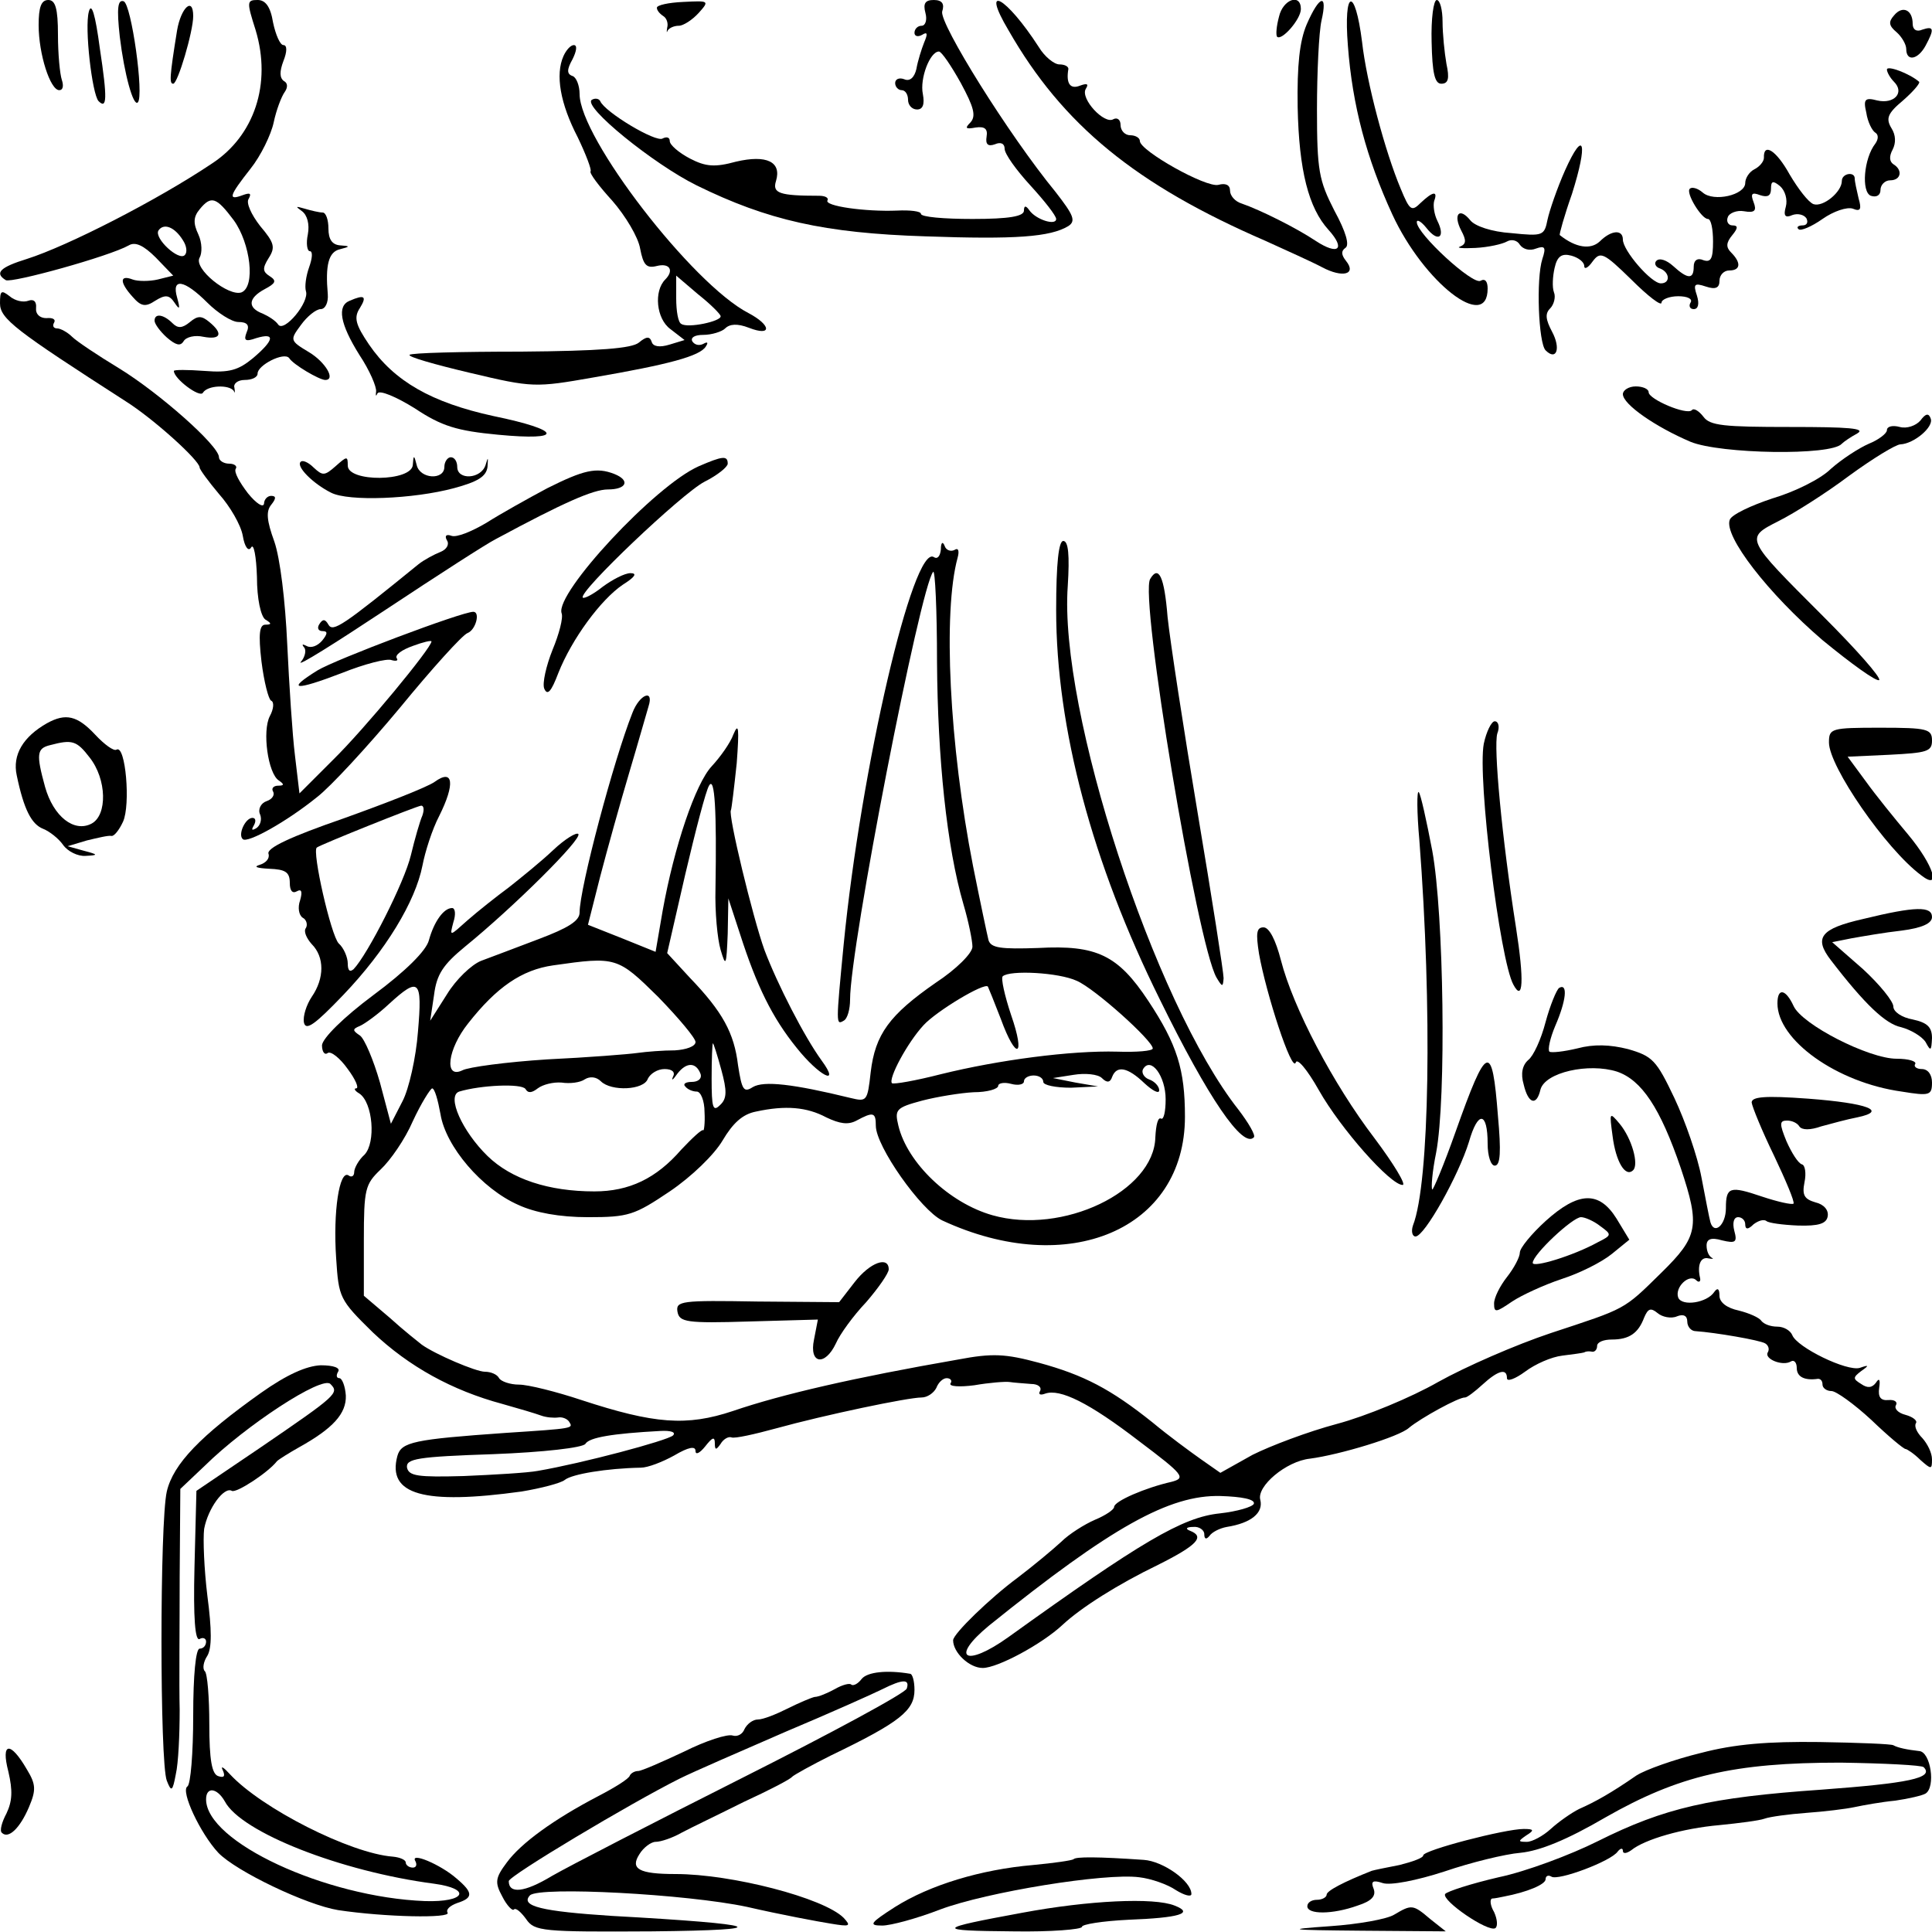 <?xml version="1.0" standalone="no"?>
<!DOCTYPE svg PUBLIC "-//W3C//DTD SVG 20010904//EN"
 "http://www.w3.org/TR/2001/REC-SVG-20010904/DTD/svg10.dtd">
<svg version="1.0" xmlns="http://www.w3.org/2000/svg"
 width="300pt" height="300pt" viewBox="0 0 300 300"
 preserveAspectRatio="xMidYMid meet">
<g transform="translate(0,300) scale(0.1,-0.1)"
fill="#000000" stroke="none">
<path d="M60 2961 c0 -45 18 -101 32 -101 6 0 7 7 4 16 -3 9 -6 40 -6 70 0 41
-4 54 -15 54 -11 0 -15 -11 -15 -39z"/>
<path d="M138 2982 c-7 -25 5 -128 15 -139 13 -13 14 3 2 82 -7 53 -13 72 -17
57z"/>
<path d="M186 2943 c7 -58 21 -109 28 -102 10 10 -10 153 -22 157 -9 3 -11
-10 -6 -55z"/>
<path d="M397 2953 c25 -83 -2 -164 -68 -207 -85 -57 -224 -128 -287 -148 -42
-13 -51 -22 -33 -33 9 -5 161 37 191 54 10 6 23 0 42 -19 l27 -28 -24 -6 c-13
-3 -31 -3 -39 0 -21 8 -20 -5 0 -27 13 -15 20 -16 35 -6 16 10 22 9 30 -3 8
-12 9 -10 4 8 -9 31 11 28 47 -8 16 -16 38 -30 48 -30 14 0 18 -5 13 -16 -5
-13 -2 -15 15 -9 30 9 28 -3 -5 -31 -23 -19 -37 -23 -75 -20 -27 2 -48 2 -48
0 0 -12 40 -42 45 -34 7 12 41 13 48 3 2 -5 2 -2 1 5 -2 6 5 12 16 12 11 0 20
4 20 10 0 13 41 34 49 24 6 -10 47 -34 56 -34 17 0 0 28 -25 43 -30 18 -30 19
-13 42 10 14 24 25 31 25 7 0 12 10 11 23 -4 45 1 66 19 70 16 4 16 5 0 6 -12
1 -18 9 -18 26 0 14 -4 25 -9 25 -5 0 -18 3 -28 6 -14 4 -15 4 -4 -4 8 -6 12
-20 9 -36 -3 -14 -1 -26 3 -26 5 0 4 -11 -1 -25 -5 -14 -7 -30 -5 -37 6 -17
-34 -65 -43 -52 -4 6 -15 13 -24 17 -24 9 -23 24 3 38 17 9 19 13 8 20 -11 7
-12 12 -2 28 11 17 9 24 -13 50 -14 18 -22 36 -18 42 5 9 2 10 -9 6 -24 -9
-21 -1 12 41 16 20 32 53 36 72 4 19 12 40 17 47 5 7 5 14 -1 17 -7 5 -7 15
-1 31 6 15 6 25 0 25 -5 0 -12 16 -16 35 -4 25 -12 35 -24 35 -17 0 -17 -3 -3
-47z m-34 -295 c26 -36 34 -103 12 -112 -20 -7 -75 37 -65 54 4 7 4 23 -2 36
-8 17 -8 27 2 39 18 22 26 19 53 -17z m-79 -31 c6 -9 7 -19 3 -23 -9 -10 -48
26 -41 38 8 12 25 6 38 -15z"/>
<path d="M1020 2988 c0 -4 4 -9 10 -13 5 -3 8 -11 6 -18 -1 -7 -1 -9 1 -4 3 4
10 7 17 7 7 0 21 9 31 20 17 19 16 19 -24 17 -23 -1 -41 -5 -41 -9z"/>
<path d="M1437 2980 c3 -11 0 -20 -6 -20 -6 0 -11 -5 -11 -11 0 -5 5 -7 12 -3
8 5 9 2 3 -12 -4 -10 -10 -29 -12 -41 -3 -13 -10 -20 -19 -16 -8 3 -14 0 -14
-6 0 -6 5 -11 10 -11 6 0 10 -7 10 -15 0 -8 6 -15 14 -15 9 0 12 8 9 24 -5 24
11 66 25 66 4 0 19 -22 34 -49 20 -37 24 -51 15 -61 -9 -9 -8 -11 8 -8 14 2
19 -2 17 -14 -2 -12 2 -16 13 -12 9 4 15 1 15 -7 0 -8 18 -33 40 -57 22 -24
40 -47 40 -52 0 -11 -32 -1 -42 14 -5 7 -8 7 -8 -1 0 -9 -23 -13 -80 -13 -44
0 -80 3 -80 8 0 4 -17 6 -37 5 -49 -2 -114 7 -108 16 2 4 -4 7 -13 7 -62 0
-73 4 -67 23 9 30 -15 41 -62 30 -33 -9 -47 -8 -72 5 -17 9 -31 21 -31 27 0 6
-5 7 -11 4 -10 -7 -90 41 -97 58 -2 4 -8 5 -13 2 -15 -10 96 -100 163 -133
110 -54 198 -74 355 -79 140 -5 194 -1 222 16 12 8 8 17 -20 53 -73 89 -180
261 -176 280 4 12 0 18 -13 18 -13 0 -17 -5 -13 -20z"/>
<path d="M1566 2953 c84 -147 198 -240 399 -327 33 -15 73 -33 88 -41 32 -17
54 -11 37 10 -7 9 -8 15 -1 20 7 4 1 25 -17 58 -24 47 -27 62 -27 157 0 58 3
120 7 138 10 43 -3 40 -23 -6 -11 -26 -15 -63 -14 -128 2 -99 17 -157 48 -191
27 -30 15 -40 -20 -17 -30 20 -86 48 -115 58 -10 3 -18 12 -18 20 0 9 -7 12
-18 9 -19 -5 -122 53 -122 68 0 5 -7 9 -15 9 -8 0 -15 7 -15 16 0 8 -5 12 -11
9 -14 -9 -52 32 -43 47 5 8 2 9 -9 5 -15 -6 -22 3 -18 26 0 4 -6 7 -14 7 -8 0
-23 12 -32 27 -51 79 -91 100 -47 26z"/>
<path d="M1986 2974 c-4 -15 -5 -28 -3 -31 7 -7 37 27 37 43 0 25 -28 15 -34
-12z"/>
<path d="M2093 2929 c7 -93 29 -175 69 -262 49 -106 148 -183 148 -115 0 11
-4 16 -11 12 -12 -7 -99 73 -99 91 0 5 7 1 15 -9 18 -23 30 -15 17 11 -5 10
-7 24 -5 31 6 16 -2 15 -21 -3 -14 -14 -17 -12 -31 22 -24 57 -53 165 -60 228
-11 87 -29 82 -22 -6z"/>
<path d="M2223 2935 c1 -49 5 -65 15 -65 11 0 13 8 8 31 -3 17 -6 47 -6 65 0
19 -4 34 -9 34 -5 0 -9 -29 -8 -65z"/>
<path d="M275 2953 c-12 -74 -12 -83 -6 -83 7 0 31 81 31 105 0 31 -19 13 -25
-22z"/>
<path d="M2941 2976 c-9 -10 -8 -16 4 -26 8 -7 15 -19 15 -26 0 -20 18 -17 30
5 14 26 13 31 -5 25 -9 -4 -15 0 -15 9 0 22 -16 29 -29 13z"/>
<path d="M875 2913 c-13 -29 -5 -74 22 -126 13 -27 22 -51 20 -53 -2 -3 13
-23 34 -46 20 -23 40 -56 43 -74 5 -26 10 -31 26 -27 20 5 27 -7 13 -21 -18
-18 -14 -61 8 -77 l22 -17 -23 -7 c-16 -5 -26 -3 -28 4 -3 9 -8 9 -20 -1 -11
-9 -61 -13 -183 -14 -93 0 -171 -2 -173 -5 -3 -3 39 -15 94 -28 97 -23 101
-23 192 -7 116 20 165 33 174 48 4 6 3 8 -4 4 -6 -3 -13 -2 -17 4 -3 6 4 10
17 10 13 0 29 5 34 10 7 7 19 8 37 1 36 -14 35 4 -1 23 -87 45 -262 272 -262
340 0 13 -5 26 -11 28 -9 3 -9 10 0 26 6 12 8 22 2 22 -5 0 -12 -8 -16 -17z
m244 -404 c1 -8 -51 -19 -61 -12 -5 2 -8 20 -8 40 l0 35 34 -29 c19 -15 35
-31 35 -34z"/>
<path d="M2930 2892 c0 -4 5 -13 11 -19 17 -17 0 -35 -26 -29 -19 5 -22 2 -17
-19 2 -14 9 -28 14 -31 5 -3 5 -10 0 -17 -18 -23 -22 -75 -7 -81 9 -3 15 1 15
9 0 8 7 15 15 15 17 0 20 16 5 25 -6 4 -7 12 -1 23 5 10 5 22 -2 33 -9 15 -6
23 18 43 16 14 27 27 25 29 -15 13 -50 26 -50 19z"/>
<path d="M2430 2735 c-12 -27 -24 -62 -27 -76 -5 -25 -7 -26 -56 -21 -31 2
-57 11 -64 20 -17 21 -27 9 -14 -16 8 -15 8 -21 -2 -25 -6 -2 4 -3 24 -2 20 1
42 6 49 10 7 4 16 2 20 -5 5 -7 15 -10 25 -6 14 5 16 2 10 -16 -10 -31 -6
-131 5 -142 17 -17 24 3 10 29 -10 19 -11 28 -3 36 6 6 9 18 6 25 -3 8 -2 25
1 38 4 18 11 23 26 19 11 -3 20 -10 20 -16 0 -6 6 -3 13 7 12 16 17 14 60 -28
26 -26 47 -42 47 -36 0 5 12 10 26 10 14 0 23 -4 19 -10 -3 -5 -1 -10 5 -10 7
0 9 8 5 21 -6 18 -4 20 14 14 15 -5 21 -2 21 9 0 9 7 16 15 16 18 0 19 12 3
28 -8 8 -8 15 2 27 9 11 9 15 0 15 -6 0 -10 6 -7 13 2 6 14 11 25 9 17 -3 20
1 15 14 -5 13 -3 16 10 11 12 -4 17 -1 17 10 0 12 3 13 14 4 8 -7 12 -21 9
-32 -4 -14 -1 -18 10 -13 8 3 18 1 22 -5 3 -6 1 -11 -6 -11 -7 0 -10 -3 -6 -6
3 -3 20 4 37 16 17 12 38 19 47 16 12 -5 14 -1 9 16 -3 13 -6 26 -6 31 0 11
-20 8 -20 -4 0 -17 -29 -41 -44 -36 -8 3 -24 24 -37 46 -21 38 -41 50 -40 26
0 -6 -7 -14 -15 -18 -8 -4 -14 -14 -14 -21 0 -19 -49 -30 -66 -15 -8 7 -17 9
-20 6 -7 -6 18 -47 28 -47 5 0 8 -16 8 -35 0 -26 -3 -33 -15 -29 -9 4 -15 0
-15 -10 0 -20 -9 -20 -32 1 -10 9 -21 13 -26 8 -4 -4 -1 -10 6 -12 15 -6 16
-23 1 -23 -15 0 -59 51 -59 68 0 16 -18 15 -36 -3 -14 -13 -37 -10 -62 10 -1
1 7 30 19 64 25 79 19 103 -11 36z"/>
<path d="M0 2529 c0 -24 24 -42 195 -152 43 -27 115 -92 115 -103 0 -3 14 -22
30 -41 17 -19 34 -48 37 -65 3 -18 9 -25 13 -18 4 7 8 -14 9 -46 0 -34 6 -61
13 -66 10 -6 10 -8 0 -8 -9 0 -11 -14 -6 -57 4 -32 11 -59 15 -61 5 -2 4 -13
-2 -24 -12 -23 -3 -89 14 -100 9 -6 8 -8 -1 -8 -7 0 -11 -4 -8 -9 3 -5 -1 -12
-10 -15 -9 -3 -14 -13 -10 -21 3 -8 0 -17 -6 -21 -7 -4 -8 -3 -4 4 4 7 3 12
-2 12 -11 0 -23 -26 -15 -33 7 -7 68 27 115 65 21 16 79 79 129 139 50 61 97
113 105 116 13 5 20 33 9 33 -18 0 -214 -74 -242 -91 -50 -31 -35 -32 38 -4
35 14 70 23 77 20 7 -2 11 -1 8 3 -3 5 8 13 25 19 16 6 29 9 29 7 0 -10 -104
-136 -153 -184 l-52 -52 -7 59 c-4 32 -9 110 -12 173 -3 67 -11 133 -20 159
-12 33 -13 47 -5 57 8 10 8 14 0 14 -6 0 -11 -6 -11 -12 -1 -7 -12 0 -25 16
-13 17 -22 33 -19 38 3 4 -2 8 -10 8 -9 0 -16 5 -16 10 0 18 -93 100 -155 138
-33 20 -66 42 -73 49 -7 7 -18 13 -23 13 -6 0 -8 4 -5 9 3 5 -2 8 -12 7 -10 0
-17 6 -16 16 1 10 -4 14 -12 11 -8 -3 -21 0 -29 7 -13 10 -15 9 -15 -11z"/>
<path d="M543 2533 c-20 -8 -15 -36 15 -84 16 -24 27 -50 26 -57 -1 -7 0 -8 2
-3 3 6 29 -5 58 -23 42 -28 66 -35 129 -41 104 -10 100 7 -7 29 -96 21 -154
54 -193 111 -21 31 -24 42 -14 57 11 18 7 21 -16 11z"/>
<path d="M240 2502 c0 -5 9 -17 19 -26 14 -12 21 -14 26 -6 4 7 18 10 31 7 27
-5 31 5 9 23 -12 10 -18 10 -30 0 -12 -10 -19 -10 -27 -2 -14 14 -28 16 -28 4z"/>
<path d="M2520 2388 c0 -16 51 -51 105 -74 46 -19 219 -22 235 -3 3 3 13 10
24 16 14 8 -14 10 -104 10 -103 0 -125 2 -135 16 -7 9 -15 14 -18 10 -8 -8
-67 17 -67 28 0 5 -9 9 -20 9 -11 0 -20 -6 -20 -12z"/>
<path d="M2982 2347 c-7 -8 -21 -13 -32 -10 -11 3 -20 1 -20 -5 0 -5 -13 -15
-28 -21 -16 -7 -42 -24 -59 -39 -16 -16 -57 -36 -91 -46 -33 -11 -63 -25 -66
-33 -10 -25 60 -115 144 -187 45 -37 84 -65 88 -62 3 4 -36 48 -87 99 -122
122 -122 121 -69 148 24 12 73 43 109 70 37 27 73 49 80 49 21 1 52 27 47 40
-3 9 -8 8 -16 -3z"/>
<path d="M467 2283 c-8 -7 19 -34 47 -48 27 -14 128 -10 191 7 37 10 50 18 52
33 1 16 1 16 -3 3 -7 -22 -44 -24 -44 -3 0 8 -4 15 -10 15 -5 0 -10 -7 -10
-15 0 -21 -38 -19 -43 3 -4 16 -5 16 -6 0 -2 -26 -101 -27 -101 -1 0 15 -1 15
-19 -1 -17 -15 -20 -15 -34 -2 -8 8 -17 12 -20 9z"/>
<path d="M1085 2276 c-68 -30 -223 -197 -213 -228 3 -7 -4 -33 -14 -57 -10
-25 -16 -52 -13 -60 5 -12 11 -5 22 24 21 53 66 114 100 137 19 12 23 18 12
18 -9 0 -28 -10 -43 -21 -15 -12 -29 -19 -31 -17 -8 8 154 162 189 180 20 10
36 23 36 28 0 13 -8 12 -45 -4z"/>
<path d="M850 2242 c-30 -16 -73 -40 -95 -54 -22 -13 -46 -23 -54 -20 -8 3
-11 0 -7 -7 4 -6 0 -14 -10 -18 -10 -4 -25 -12 -34 -19 -118 -96 -133 -106
-140 -94 -5 9 -9 9 -14 1 -4 -6 -2 -11 5 -11 8 0 8 -4 -1 -15 -7 -8 -17 -12
-24 -8 -6 3 -8 3 -4 -2 4 -4 2 -15 -5 -23 -6 -8 53 29 133 82 80 53 156 102
170 109 104 56 151 77 174 77 29 0 35 14 10 24 -28 11 -48 6 -104 -22z"/>
<path d="M1461 2147 c-1 -10 -5 -16 -11 -12 -32 20 -113 -327 -140 -602 -12
-124 -12 -125 0 -118 6 3 10 18 10 33 0 82 109 641 129 664 3 4 6 -59 6 -140
1 -149 15 -287 41 -376 8 -27 14 -57 14 -66 0 -10 -25 -35 -57 -56 -72 -50
-94 -80 -101 -139 -5 -45 -6 -46 -31 -40 -90 22 -135 27 -152 17 -14 -9 -17
-5 -23 34 -6 50 -24 83 -75 136 l-35 38 28 122 c16 68 32 130 37 138 9 16 12
-40 10 -160 -1 -36 3 -78 8 -95 8 -27 9 -25 11 25 l1 55 18 -55 c26 -81 50
-130 88 -177 35 -44 69 -61 39 -20 -27 37 -69 119 -89 172 -18 50 -57 211 -52
217 1 2 5 35 9 73 4 54 3 64 -5 45 -5 -14 -21 -36 -34 -50 -25 -27 -58 -124
-76 -224 l-11 -64 -52 21 -53 21 19 75 c11 42 31 114 45 161 14 47 27 93 30
103 9 28 -14 19 -25 -10 -29 -73 -82 -272 -82 -310 0 -13 -18 -24 -63 -41 -34
-13 -74 -28 -90 -34 -15 -6 -39 -29 -53 -52 l-26 -41 6 40 c4 32 14 47 48 75
75 61 183 168 176 175 -3 3 -21 -8 -39 -25 -19 -18 -50 -43 -69 -58 -19 -14
-48 -37 -64 -51 -28 -25 -28 -26 -22 -3 4 12 3 22 -2 22 -13 0 -28 -21 -36
-50 -4 -16 -36 -48 -86 -85 -47 -35 -79 -67 -80 -78 0 -10 4 -16 9 -12 5 3 19
-8 31 -25 12 -16 18 -30 13 -30 -4 0 -2 -4 5 -8 21 -14 26 -76 8 -95 -9 -8
-16 -21 -16 -27 0 -6 -4 -9 -9 -5 -14 8 -24 -56 -19 -129 4 -61 5 -64 57 -115
56 -53 123 -90 201 -111 25 -7 52 -15 60 -18 8 -3 20 -4 27 -3 6 1 14 -2 17
-7 6 -10 8 -10 -99 -17 -142 -10 -162 -14 -168 -36 -16 -60 41 -76 193 -55 30
5 61 13 67 18 11 9 65 18 118 19 11 0 34 9 52 19 22 13 33 15 33 7 0 -7 7 -3
15 7 11 14 15 16 15 5 0 -11 2 -11 9 -1 4 7 12 12 17 10 5 -2 36 5 69 14 76
21 205 48 226 48 9 0 19 7 23 15 3 8 10 15 16 15 6 0 9 -4 6 -8 -3 -5 14 -6
37 -3 23 4 48 6 55 5 6 -1 21 -2 33 -3 11 0 17 -5 14 -11 -3 -5 0 -7 8 -4 23
8 68 -14 146 -74 69 -52 73 -57 50 -63 -40 -9 -89 -30 -89 -39 0 -4 -13 -13
-30 -20 -16 -7 -40 -22 -52 -34 -13 -12 -43 -37 -68 -56 -42 -31 -100 -87
-100 -97 0 -19 25 -43 46 -43 23 0 92 37 124 67 29 27 86 63 148 93 62 31 73
44 50 53 -8 3 -6 6 5 6 9 1 17 -5 17 -11 0 -8 3 -9 8 -3 4 6 16 12 27 14 38 6
57 22 52 42 -6 21 40 60 77 64 46 6 139 34 154 48 18 15 78 48 87 47 3 0 15 9
27 20 24 22 38 26 38 10 0 -6 13 -1 28 10 16 12 41 23 58 25 16 2 31 4 34 5 3
2 8 2 13 1 4 0 7 4 7 9 0 6 10 10 23 10 27 0 41 10 50 34 6 14 10 16 21 7 7
-6 21 -9 30 -5 10 4 16 1 16 -8 0 -8 6 -15 13 -15 30 -2 100 -14 108 -19 5 -3
7 -9 4 -14 -6 -10 23 -22 36 -14 5 3 9 -2 9 -10 0 -14 12 -20 33 -17 4 0 7 -3
7 -9 0 -5 6 -10 14 -10 7 0 35 -20 62 -45 26 -25 50 -45 53 -45 2 0 13 -7 23
-17 17 -15 18 -15 18 1 0 10 -7 24 -15 33 -8 8 -13 18 -10 23 3 4 -5 10 -16
13 -12 3 -18 10 -15 15 3 5 -2 9 -12 8 -12 -1 -16 5 -14 19 2 13 0 16 -5 8 -6
-8 -13 -9 -23 -2 -13 8 -13 10 0 20 13 9 12 10 -2 5 -20 -6 -98 32 -105 51 -3
7 -13 13 -23 13 -11 0 -21 4 -25 9 -3 5 -19 12 -35 16 -19 4 -30 13 -30 23 0
11 -3 13 -8 6 -11 -17 -50 -23 -56 -9 -6 16 17 38 28 27 4 -4 7 -2 6 3 -5 21
1 34 13 31 6 -1 9 -1 5 1 -5 3 -8 11 -8 19 0 10 7 13 24 8 21 -5 24 -3 19 15
-3 12 -1 21 6 21 6 0 11 -5 11 -11 0 -8 4 -9 13 0 8 6 16 8 20 5 3 -3 25 -6
49 -7 32 -1 44 3 46 14 2 10 -6 19 -19 22 -17 5 -21 11 -17 31 3 14 1 27 -4
28 -6 2 -16 18 -24 36 -11 27 -11 32 1 32 8 0 16 -4 19 -9 4 -6 17 -6 34 0 15
4 40 11 56 14 48 10 16 22 -76 29 -68 5 -88 3 -88 -6 1 -7 16 -44 35 -83 18
-38 32 -71 30 -74 -3 -2 -25 3 -49 11 -50 17 -56 15 -56 -18 0 -26 -18 -42
-24 -22 -2 7 -8 39 -14 70 -6 32 -25 87 -42 123 -28 59 -34 65 -72 76 -28 7
-53 8 -79 1 -21 -5 -40 -7 -43 -5 -3 3 1 21 9 40 17 39 20 67 6 59 -4 -3 -14
-27 -21 -53 -7 -27 -19 -53 -27 -59 -9 -8 -12 -21 -7 -38 7 -30 20 -34 26 -8
7 27 75 42 119 28 38 -13 67 -56 99 -150 30 -90 27 -106 -30 -162 -60 -59 -54
-55 -172 -94 -54 -18 -132 -52 -175 -76 -42 -24 -112 -53 -157 -65 -45 -12
-103 -34 -131 -48 l-50 -28 -30 21 c-17 12 -51 37 -75 57 -65 52 -107 74 -177
93 -52 14 -72 15 -125 5 -161 -28 -274 -54 -350 -80 -72 -24 -122 -20 -235 17
-39 13 -83 24 -97 24 -14 0 -28 5 -31 10 -3 6 -13 10 -22 10 -14 0 -77 27 -98
42 -5 4 -28 22 -50 42 l-40 34 0 86 c0 80 2 87 26 110 15 14 38 47 50 75 13
28 27 50 30 51 4 0 9 -18 13 -40 8 -50 64 -116 121 -141 26 -12 64 -19 108
-19 63 0 72 3 127 40 34 23 69 57 82 79 16 27 31 41 52 45 46 10 79 7 109 -9
21 -10 34 -12 47 -5 26 14 30 13 30 -8 0 -32 70 -131 103 -147 196 -91 377
-14 377 161 0 73 -12 112 -57 180 -47 71 -80 87 -171 82 -58 -2 -73 0 -77 12
-2 8 -13 60 -24 115 -37 189 -47 395 -24 479 3 11 1 16 -5 12 -6 -3 -13 0 -15
6 -3 8 -6 6 -6 -5z m-439 -695 c32 -33 58 -64 58 -70 0 -7 -15 -12 -32 -13
-18 0 -44 -2 -58 -4 -14 -2 -77 -7 -140 -10 -63 -4 -123 -12 -132 -17 -29 -14
-23 33 9 73 44 56 83 83 132 90 98 14 100 13 163 -49z m650 25 c28 -12 118
-93 118 -105 0 -4 -25 -6 -55 -5 -72 2 -185 -13 -274 -35 -39 -10 -73 -16 -76
-14 -6 7 24 63 49 90 20 22 95 67 100 60 1 -2 10 -24 20 -50 24 -66 39 -60 16
6 -10 30 -16 57 -13 60 11 10 87 6 115 -7z m-1023 -79 c-3 -40 -14 -89 -24
-108 l-18 -35 -17 64 c-10 35 -24 68 -31 73 -12 8 -12 10 0 15 7 3 28 18 45
34 47 43 52 38 45 -43z m471 -59 c9 -33 9 -45 -2 -55 -11 -11 -13 -4 -13 41 0
30 1 55 2 55 1 0 7 -19 13 -41z m-32 -7 c2 -7 -4 -12 -14 -12 -9 0 -14 -3 -10
-7 4 -5 12 -8 18 -8 6 0 12 -14 12 -32 1 -17 -1 -30 -2 -28 -2 2 -17 -12 -34
-30 -39 -45 -81 -65 -135 -65 -71 0 -129 19 -166 55 -39 38 -64 93 -44 100 33
10 97 13 103 4 4 -7 10 -6 19 1 8 6 24 10 37 9 13 -2 29 0 36 5 8 5 18 4 25
-3 16 -16 67 -14 73 4 4 8 15 15 26 15 12 0 17 -5 13 -12 -3 -7 0 -5 7 5 14
18 29 18 36 -1z m722 -39 c0 -19 -3 -32 -7 -30 -5 3 -8 -10 -9 -29 -2 -84
-144 -152 -253 -121 -67 19 -132 81 -146 139 -6 25 -4 28 37 39 23 6 60 12 80
13 21 0 38 5 38 10 0 4 9 6 20 3 11 -3 20 -1 20 4 0 5 7 9 15 9 8 0 15 -4 15
-10 0 -5 19 -9 43 -9 l42 2 -35 6 -35 7 32 5 c18 3 38 1 44 -5 8 -8 13 -7 16
2 7 18 24 15 50 -10 13 -12 23 -17 23 -11 0 6 -7 14 -16 17 -8 3 -12 11 -9 16
12 20 35 -11 35 -47z m-765 -522 c-9 -8 -140 -43 -210 -55 -16 -3 -68 -6 -115
-8 -71 -2 -85 0 -88 13 -2 14 16 17 134 21 78 3 139 10 143 16 6 10 42 16 116
20 17 1 25 -2 20 -7z m902 -106 c-2 -5 -26 -12 -53 -15 -58 -6 -122 -44 -328
-192 -67 -48 -92 -33 -30 18 190 153 280 203 359 201 33 -1 54 -5 52 -12z"/>
<path d="M1640 2053 c0 -184 56 -393 161 -605 75 -153 129 -232 146 -214 3 3
-8 22 -24 43 -131 166 -279 620 -265 813 3 48 1 70 -7 70 -7 0 -11 -34 -11
-107z"/>
<path d="M1786 2101 c-17 -27 73 -567 103 -619 9 -15 10 -15 11 -1 0 9 -18
124 -40 255 -22 131 -43 268 -47 306 -5 63 -14 81 -27 59z"/>
<path d="M73 1877 c-37 -21 -54 -49 -47 -81 11 -53 23 -76 41 -83 10 -4 24
-15 31 -25 7 -10 23 -18 35 -17 20 1 20 2 -3 8 l-25 7 30 9 c17 4 33 8 38 7 4
-1 12 9 18 22 12 26 4 120 -10 112 -4 -3 -19 8 -33 23 -28 30 -46 34 -75 18z
m66 -53 c27 -34 28 -90 3 -103 -27 -14 -59 11 -72 57 -14 51 -13 60 8 65 34 9
41 7 61 -19z"/>
<path d="M2304 1845 c-10 -53 25 -336 46 -374 15 -28 17 6 4 89 -22 140 -35
280 -29 301 4 10 2 19 -4 19 -5 0 -13 -16 -17 -35z"/>
<path d="M2840 1847 c0 -37 88 -165 143 -206 32 -25 20 15 -20 63 -21 25 -51
62 -66 83 l-28 38 65 3 c58 3 66 5 66 22 0 18 -7 20 -80 20 -77 0 -80 -1 -80
-23z"/>
<path d="M675 1786 c-11 -8 -75 -33 -142 -57 -81 -28 -120 -46 -116 -55 2 -7
-4 -14 -14 -17 -10 -3 -4 -5 15 -6 25 -1 32 -5 32 -22 0 -12 4 -17 11 -13 7 4
9 0 5 -14 -4 -11 -2 -23 4 -27 6 -3 8 -11 5 -16 -4 -5 1 -16 9 -25 20 -20 20
-53 0 -82 -8 -12 -14 -30 -12 -40 3 -13 17 -3 61 43 66 69 112 145 123 201 4
21 15 56 26 77 25 50 22 74 -7 53z m-19 -52 c-4 -9 -12 -37 -18 -62 -10 -42
-67 -154 -89 -177 -6 -5 -9 -2 -9 9 0 9 -6 24 -14 31 -12 12 -42 144 -34 149
7 5 154 64 162 65 4 0 5 -6 2 -15z"/>
<path d="M2204 1695 c20 -260 16 -532 -10 -598 -3 -9 -1 -17 4 -17 14 0 67 95
83 147 14 49 29 47 29 -3 0 -19 5 -34 11 -34 9 0 10 22 5 77 -9 116 -17 113
-66 -25 -18 -51 -35 -91 -36 -89 -2 2 0 28 6 57 16 84 12 371 -6 469 -9 47
-18 88 -21 91 -3 3 -3 -31 1 -75z"/>
<path d="M2893 1573 c-66 -15 -77 -29 -50 -64 53 -69 85 -99 109 -104 15 -4
32 -14 38 -23 8 -15 9 -14 10 6 0 17 -7 24 -30 29 -17 3 -30 12 -30 20 0 8
-21 34 -47 58 l-48 42 30 6 c17 3 51 9 78 12 31 4 47 11 47 21 0 17 -25 17
-107 -3z"/>
<path d="M1955 1519 c11 -62 51 -185 57 -169 2 8 18 -11 36 -43 34 -60 111
-147 130 -147 6 0 -14 33 -44 73 -64 84 -126 202 -145 276 -8 31 -18 51 -27
51 -11 0 -12 -9 -7 -41z"/>
<path d="M2760 1442 c0 -57 92 -123 193 -137 43 -7 47 -6 47 14 0 12 -6 21
-16 21 -8 0 -13 4 -10 8 2 4 -10 8 -29 8 -43 0 -147 53 -160 82 -12 26 -25 29
-25 4z"/>
<path d="M2504 1236 c5 -40 20 -65 32 -53 9 9 -2 49 -21 72 -16 19 -16 18 -11
-19z"/>
<path d="M2400 1104 c-22 -20 -40 -42 -40 -49 0 -7 -9 -24 -20 -38 -11 -14
-20 -32 -20 -41 0 -15 3 -14 28 3 15 10 50 26 77 35 28 9 62 26 78 39 l27 22
-20 33 c-27 43 -59 42 -110 -4z m85 -8 c18 -13 18 -14 -4 -25 -38 -21 -101
-40 -101 -32 0 13 62 71 75 71 6 0 20 -6 30 -14z"/>
<path d="M1327 1009 l-24 -31 -127 1 c-118 2 -127 1 -124 -16 3 -16 14 -18
111 -15 l107 3 -6 -31 c-8 -38 17 -42 34 -6 6 14 27 43 47 64 19 22 35 45 35
51 0 21 -29 11 -53 -20z"/>
<path d="M405 837 c-93 -66 -136 -110 -146 -153 -11 -48 -11 -421 0 -449 7
-18 9 -17 14 10 4 17 6 62 6 100 -1 39 0 131 0 206 l1 137 38 36 c64 63 182
140 195 127 14 -14 11 -17 -109 -99 l-99 -67 -3 -118 c-2 -80 1 -116 8 -112 5
3 10 1 10 -4 0 -6 -4 -11 -10 -11 -6 0 -10 -41 -10 -104 0 -58 -4 -107 -9
-110 -11 -7 20 -73 48 -103 28 -29 137 -81 186 -89 73 -11 176 -13 170 -4 -3
5 4 11 15 15 25 8 25 16 -1 38 -25 22 -73 42 -64 27 3 -6 1 -10 -4 -10 -6 0
-11 4 -11 8 0 4 -9 8 -20 9 -66 5 -204 75 -253 128 -10 11 -15 14 -11 6 4 -9
2 -12 -7 -9 -10 3 -14 25 -14 81 0 41 -3 79 -7 82 -4 4 -2 15 4 24 7 12 7 40
0 93 -5 41 -7 88 -5 104 6 32 31 66 43 59 7 -4 57 29 70 46 3 3 19 13 35 22
52 29 73 52 72 80 -1 15 -6 27 -10 27 -5 0 -5 5 -2 10 4 6 -7 10 -27 10 -22
-1 -52 -14 -93 -43z m-56 -634 c25 -48 180 -109 325 -128 59 -8 49 -29 -14
-27 -155 6 -340 92 -340 158 0 20 17 18 29 -3z"/>
<path d="M1338 393 c-6 -8 -13 -11 -16 -9 -2 3 -14 0 -26 -7 -11 -6 -25 -12
-31 -12 -5 -1 -24 -9 -42 -18 -18 -9 -38 -17 -46 -17 -8 0 -17 -7 -21 -15 -3
-8 -11 -12 -18 -10 -8 3 -42 -8 -76 -25 -34 -16 -66 -30 -71 -30 -5 0 -11 -3
-13 -7 -1 -5 -24 -19 -49 -32 -69 -36 -120 -73 -142 -103 -18 -24 -19 -31 -7
-53 7 -14 16 -23 18 -20 3 3 11 -4 19 -15 13 -19 25 -20 196 -19 196 2 173 11
-63 24 -108 7 -143 15 -127 32 15 14 243 2 337 -18 52 -12 111 -23 130 -26 30
-5 32 -4 20 9 -31 31 -174 68 -261 68 -57 0 -71 8 -56 31 6 10 18 19 25 19 8
0 26 6 40 14 15 8 59 29 97 48 39 18 72 35 75 39 3 3 30 18 60 33 108 52 130
70 130 102 0 13 -3 25 -7 25 -35 6 -66 3 -75 -8z m70 -15 c-2 -7 -117 -69
-254 -138 -137 -69 -271 -138 -297 -153 -43 -26 -67 -28 -67 -8 0 8 189 121
265 159 22 11 96 43 165 73 69 29 136 59 150 66 32 16 43 16 38 1z"/>
<path d="M2641 278 c-41 -10 -86 -26 -100 -35 -39 -27 -64 -41 -89 -52 -12 -6
-32 -20 -44 -31 -12 -11 -29 -20 -37 -20 -14 0 -14 1 -1 10 13 8 12 10 -4 10
-29 0 -156 -33 -156 -41 0 -4 -17 -10 -37 -15 -21 -4 -40 -8 -43 -9 -43 -17
-70 -31 -70 -37 0 -4 -7 -8 -15 -8 -8 0 -15 -4 -15 -10 0 -13 39 -13 78 1 22
7 29 15 25 26 -5 12 -1 14 14 9 12 -4 53 4 96 18 41 14 94 27 118 29 30 3 72
20 132 55 114 65 199 85 365 85 68 -1 126 -4 129 -7 17 -17 -24 -25 -159 -35
-172 -12 -243 -28 -347 -80 -42 -21 -111 -47 -154 -56 -43 -10 -80 -22 -83
-26 -6 -10 67 -60 78 -53 4 3 3 14 -2 25 -6 10 -7 20 -3 21 4 0 13 2 18 3 37
7 65 19 65 27 0 5 4 7 9 4 10 -7 93 24 103 39 4 5 8 6 8 1 0 -5 6 -4 13 1 21
17 80 34 137 39 30 3 62 7 70 10 8 3 38 7 65 9 28 2 61 6 75 9 14 3 42 8 63
10 21 3 42 8 47 11 16 10 8 65 -10 66 -18 2 -33 5 -40 9 -3 2 -54 4 -115 5
-79 1 -131 -3 -184 -17z"/>
<path d="M13 249 c7 -30 6 -46 -3 -65 -7 -13 -11 -27 -7 -30 10 -10 28 7 42
40 11 26 11 35 -3 58 -26 45 -41 43 -29 -3z"/>
<path d="M1667 113 c-3 -2 -31 -6 -63 -9 -81 -7 -160 -31 -214 -65 -39 -25
-42 -29 -20 -29 13 0 54 11 90 25 72 27 256 57 309 50 18 -2 44 -11 57 -20 13
-8 24 -11 24 -6 0 20 -44 51 -74 53 -72 5 -106 5 -109 1z"/>
<path d="M1588 30 c-136 -25 -138 -28 -15 -29 59 -1 107 3 107 7 0 4 32 9 72
11 79 3 103 10 72 22 -32 13 -134 8 -236 -11z"/>
<path d="M2165 27 c-11 -7 -56 -15 -100 -18 -71 -5 -66 -6 50 -7 l130 -1 -24
19 c-27 23 -29 23 -56 7z"/>
</g>
</svg>
